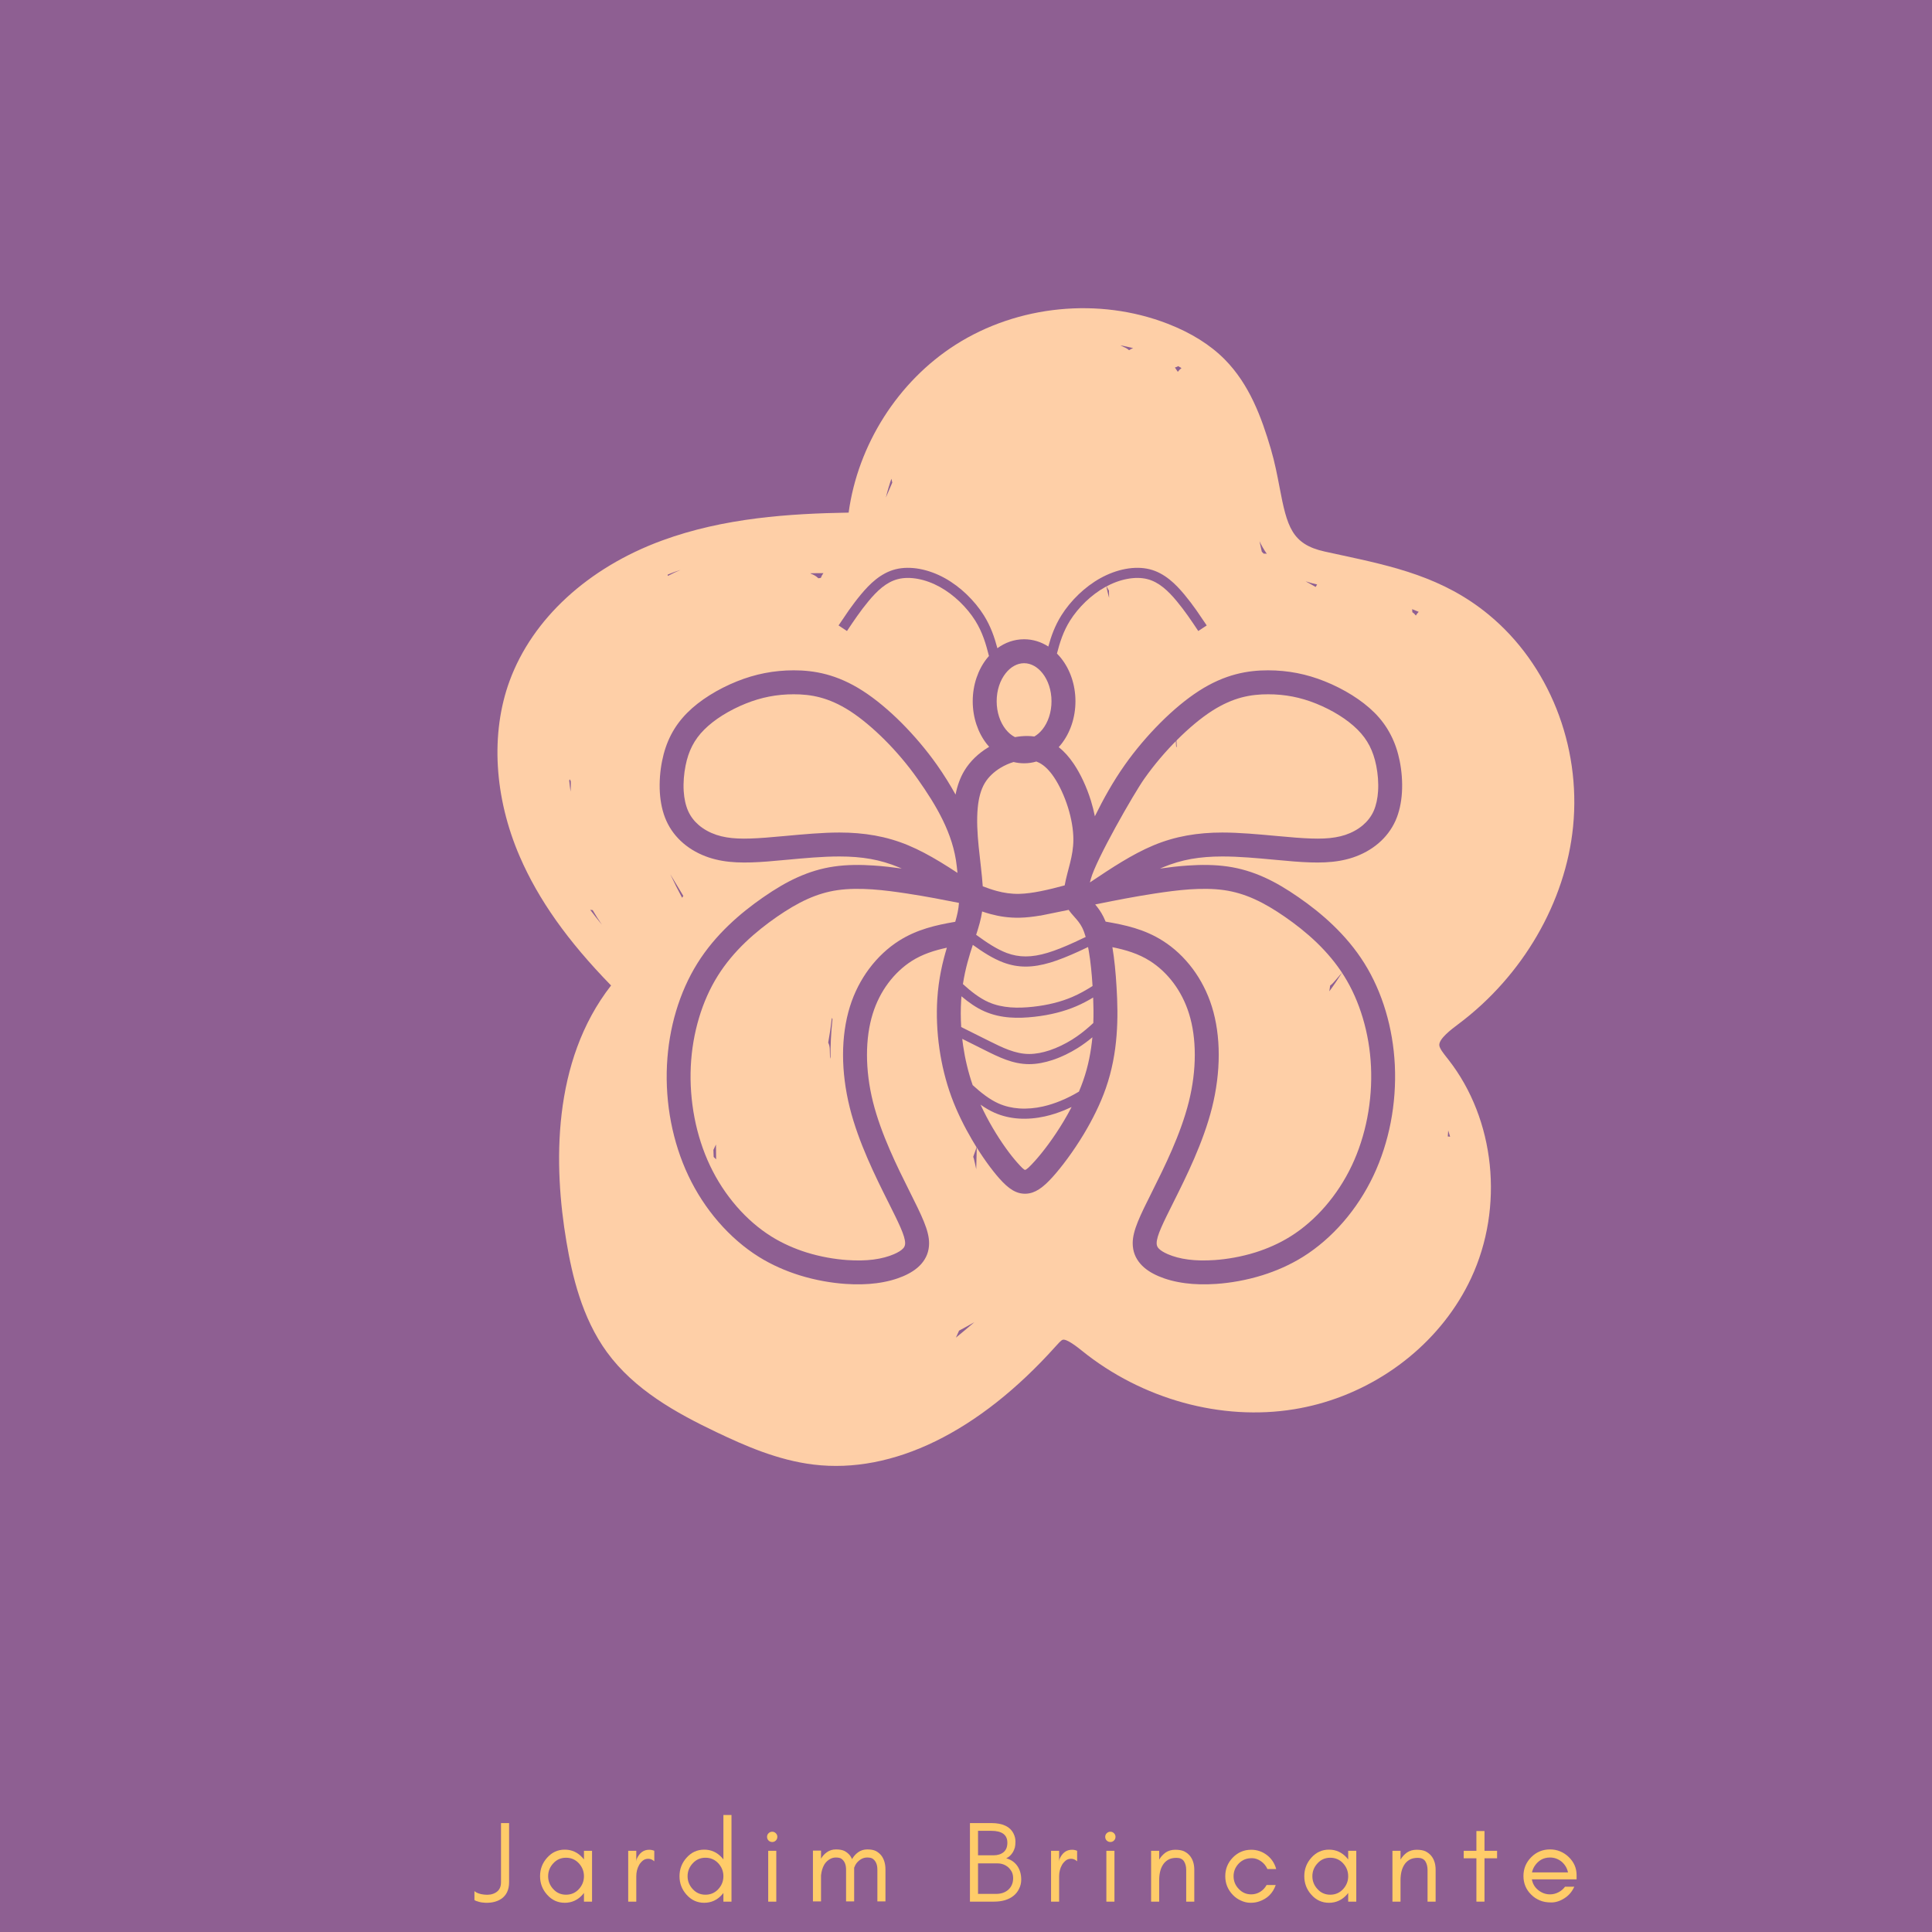 <svg xmlns="http://www.w3.org/2000/svg" xmlns:xlink="http://www.w3.org/1999/xlink" width="1080" zoomAndPan="magnify" viewBox="0 0 810 810" height="1080" preserveAspectRatio="xMidYMid meet" version="1.0"><defs><g/><clipPath id="a959e64157"><path d="M 208 129 L 661 129 L 661 615 L 208 615 Z M 208 129 " clip-rule="nonzero"/></clipPath><clipPath id="0b4bf41350"><path d="M 149.332 202.914 L 600.391 80.973 L 725.07 542.164 L 274.016 664.105 Z M 149.332 202.914 " clip-rule="nonzero"/></clipPath><clipPath id="99b4aa50ca"><path d="M 149.332 202.914 L 600.391 80.973 L 725.07 542.164 L 274.016 664.105 Z M 149.332 202.914 " clip-rule="nonzero"/></clipPath><clipPath id="348bf1d641"><path d="M 276.352 238 L 588 238 L 588 538.582 L 276.352 538.582 Z M 276.352 238 " clip-rule="nonzero"/></clipPath></defs><rect x="-81" width="972" fill="#ffffff" y="-81" height="972" fill-opacity="1"/><rect x="-81" width="972" fill="#8e5f92" y="-81" height="972" fill-opacity="1"/><g clip-path="url(#a959e64157)"><g clip-path="url(#0b4bf41350)"><g clip-path="url(#99b4aa50ca)"><path fill="#fecfa7" d="M 624.102 257.676 C 605.016 241.961 584.062 237.441 561.879 232.648 C 559.73 232.188 557.57 231.719 555.398 231.242 C 541.566 228.184 539.602 220.797 536.477 204.379 C 535.539 199.477 534.48 193.914 532.809 188.23 C 528.879 174.902 523.812 161.125 513.434 150.652 C 507.398 144.559 499.375 139.543 489.594 135.742 C 460.789 124.551 426.707 127.918 400.645 144.527 C 376.434 159.961 359.664 186.496 355.793 214.914 C 331.211 215.328 303.559 217.062 277.539 226.625 C 246.516 238.023 223.246 259.438 213.688 285.379 C 205.586 307.363 207.137 334.27 217.941 359.191 C 225.762 377.23 237.988 394.504 256.195 413.168 C 231.266 445.121 232.098 488.812 237.488 520.625 C 239.855 534.59 243.926 552.477 254.492 566.941 C 265.945 582.625 283.355 592.332 300.469 600.484 C 312.199 606.074 325.977 612.188 341.051 614.027 C 374.258 618.074 410.312 600.473 442.598 564.453 C 443.523 563.41 444.801 561.988 445.484 561.727 C 447.09 561.078 452.008 565.008 453.605 566.301 C 478.809 586.652 512.082 595.82 542.605 590.828 C 545.992 590.273 549.328 589.551 552.613 588.664 C 580.758 581.055 604.797 561.492 616.766 535.891 C 630.684 506.117 626.859 469.297 607.258 444.266 L 606.641 443.477 C 605.141 441.582 603.594 439.625 603.441 438.289 C 603.137 435.559 608.578 431.484 611.5 429.297 C 638.426 409.141 656.379 378.195 659.527 346.512 C 662.91 312.496 649.336 278.457 624.102 257.676 Z M 495.34 154.316 C 494.777 154.754 494.273 155.27 493.84 155.852 C 493.785 155.805 493.727 155.762 493.672 155.711 C 493.309 155.172 492.953 154.625 492.594 154.082 C 492.84 153.996 493.086 153.914 493.328 153.832 C 493.566 153.75 493.762 153.621 493.969 153.508 C 494.43 153.777 494.898 154.039 495.34 154.316 Z M 592.039 255.395 C 592.969 255.754 593.887 256.133 594.805 256.516 C 594.34 256.965 593.945 257.492 593.609 258.07 C 593.207 257.527 592.711 257.043 592.113 256.641 C 592.121 256.219 592.098 255.805 592.039 255.395 Z M 552.207 245.047 C 551.98 245.375 551.781 245.715 551.602 246.074 C 550.195 245.285 548.789 244.5 547.379 243.715 C 548.887 244.215 550.492 244.66 552.207 245.047 Z M 528.055 226.922 C 528.918 228.754 529.93 230.508 531.113 232.172 C 530.684 232.105 530.25 232.082 529.809 232.109 C 529.547 231.84 529.273 231.574 529.012 231.305 C 528.699 229.844 528.387 228.387 528.055 226.922 Z M 475.078 145.953 C 474.465 146.164 473.883 146.445 473.359 146.824 C 472.977 146.484 472.562 146.168 472.07 145.914 C 471.277 145.504 470.473 145.152 469.672 144.781 C 471.484 145.117 473.293 145.5 475.078 145.953 Z M 492.77 307.984 C 492.918 308.688 493.062 309.387 493.207 310.09 C 493.246 311.16 493.324 312.23 493.371 313.301 C 493.289 313.188 493.191 313.105 493.109 313 C 492.996 311.328 492.883 309.656 492.77 307.984 Z M 463.816 245.684 C 464.184 246.336 464.555 246.984 464.93 247.625 C 464.949 248.633 464.973 249.641 464.992 250.648 C 464.531 249.008 464.137 247.355 463.816 245.684 Z M 285.977 376.395 C 284.238 373.164 282.594 369.891 281.043 366.574 C 282.859 369.59 284.672 372.605 286.488 375.621 C 286.324 375.914 286.156 376.176 285.977 376.395 Z M 347.977 443.047 C 347.945 441.98 347.898 440.918 347.879 439.855 C 347.859 438.805 347.613 437.906 347.227 437.133 C 347.859 433.699 348.375 430.238 348.762 426.758 C 348.844 426.93 348.934 427.09 349.027 427.25 C 348.422 432.781 348.137 438.34 348.199 443.93 C 348.125 443.633 348.055 443.34 347.977 443.047 Z M 408.027 484.996 C 408.531 483.617 409.027 482.238 409.496 480.855 C 409.504 480.859 409.512 480.863 409.52 480.871 C 409.43 483.98 409.352 487.09 409.285 490.199 C 408.98 488.711 408.652 487.227 408.285 485.746 C 408.219 485.484 408.125 485.238 408.027 484.996 Z M 373.73 200.711 C 373.824 201.254 373.941 201.797 374.09 202.34 C 373.176 204.414 372.277 206.5 371.406 208.59 C 372.047 205.93 372.832 203.301 373.73 200.711 Z M 344.156 242.238 C 344.035 242.273 343.91 242.309 343.789 242.348 C 343.562 242.375 343.34 242.406 343.109 242.438 C 342.258 241.621 341.219 240.984 340.086 240.582 C 339.965 240.504 339.844 240.426 339.727 240.348 C 341.559 240.305 343.391 240.285 345.227 240.305 C 344.773 240.879 344.41 241.527 344.156 242.238 Z M 279.922 240.91 C 280.754 240.582 281.578 240.238 282.426 239.926 C 283.379 239.578 284.34 239.258 285.297 238.934 C 283.496 239.684 281.715 240.559 279.992 241.461 C 279.977 241.273 279.949 241.09 279.922 240.91 Z M 247.418 381.406 C 247.609 381.441 247.797 381.484 247.992 381.516 C 248.156 381.543 248.312 381.551 248.473 381.57 C 249.684 383.656 250.977 385.695 252.34 387.688 C 250.617 385.578 248.98 383.488 247.418 381.406 Z M 239.215 331.863 C 238.988 330.316 238.793 328.77 238.633 327.215 C 238.73 327.062 238.812 326.895 238.898 326.727 C 239.016 327.008 239.156 327.285 239.312 327.547 C 239.344 328.992 239.309 330.43 239.215 331.863 Z M 300.234 486.066 C 299.891 485.727 299.551 485.383 299.207 485.039 C 299.172 484.055 299.137 483.074 299.098 482.09 L 300.176 479.836 C 300.18 481.91 300.207 483.988 300.234 486.066 Z M 402.09 557.879 C 404.254 556.73 406.398 555.547 408.516 554.324 C 405.965 556.523 403.383 558.68 400.77 560.805 C 401.227 559.836 401.66 558.859 402.09 557.879 Z M 578.184 476.574 C 578.117 475.281 578.059 473.988 578 472.695 C 578.395 472.988 578.812 473.234 579.25 473.445 C 579.414 473.848 579.582 474.246 579.746 474.648 C 579.137 475.164 578.609 475.812 578.184 476.574 Z M 557.324 415.613 C 557.441 414.805 557.559 413.992 557.676 413.188 C 558.109 412.883 558.531 412.527 558.926 412.082 C 560.215 410.645 561.441 409.164 562.707 407.711 C 561.016 410.41 559.234 413.051 557.324 415.613 Z M 606.992 476.461 C 607.074 475.633 607.113 474.793 607.172 473.957 C 607.453 474.824 607.715 475.695 607.969 476.574 C 607.648 476.512 607.324 476.477 606.992 476.461 Z M 606.992 476.461 " fill-opacity="1" fill-rule="nonzero"/></g></g></g><g clip-path="url(#348bf1d641)"><path fill="#8e5f92" d="M 463.539 386.398 C 471.645 387.785 479.73 389.492 487.547 394.465 C 492.09 397.332 496.43 401.316 500.094 406.242 C 503.414 410.719 506.203 416.012 508.074 421.992 C 510 428.148 510.961 435.039 510.961 442.25 C 510.961 449.363 510.023 456.875 508.152 464.367 C 504.496 478.98 497.262 493.465 492.199 503.602 L 492.156 503.691 C 487.559 512.871 484.93 518.133 484.93 521.234 C 484.93 522.074 485.199 522.766 485.691 523.324 C 486.492 524.227 487.848 525.062 489.668 525.844 C 491.953 526.824 494.789 527.633 498.238 528.074 C 501.336 528.477 505.016 528.582 509.309 528.281 C 514.398 527.918 520.289 526.953 526.301 525.082 C 531.227 523.531 536.27 521.359 541.016 518.398 C 546.297 515.102 551.254 510.797 555.617 505.758 C 559.977 500.723 563.785 494.926 566.762 488.641 C 569.723 482.379 571.879 475.613 573.227 468.676 C 574.609 461.535 575.129 454.219 574.793 447.098 C 574.465 440.098 573.285 433.242 571.363 426.805 C 569.457 420.402 566.805 414.422 563.492 409.133 C 560.188 403.84 556.199 399.188 551.977 395.121 C 547.668 390.98 543.09 387.426 538.695 384.383 C 534.359 381.387 530.176 378.871 525.934 376.957 C 521.844 375.113 517.668 373.828 513.211 373.191 C 508.637 372.535 503.664 372.543 498.746 372.871 C 493.754 373.211 488.719 373.914 484.195 374.602 C 475.242 375.98 468.254 377.375 461.297 378.762 L 459.164 379.199 C 460.324 380.582 461.543 382.203 462.645 384.41 C 462.957 385.039 463.258 385.699 463.539 386.398 Z M 407.789 454.926 C 411.305 458.152 414.891 460.953 418.652 462.637 C 421.41 463.852 424.336 464.512 427.266 464.715 C 430.625 464.957 434.008 464.617 437.176 463.918 C 439.824 463.332 442.348 462.48 444.625 461.547 C 447.594 460.34 450.188 458.953 452.125 457.793 L 452.352 457.66 C 453.008 456.113 453.613 454.555 454.152 453.004 C 456.273 446.949 457.422 440.832 457.992 434.891 C 456.07 436.488 454.023 438.027 451.738 439.445 C 448.613 441.391 445.047 443.156 441.387 444.379 C 438.082 445.477 434.699 446.148 431.496 446.148 C 424.637 446.148 418.746 443.207 412.859 440.266 L 403.426 435.547 C 403.535 436.488 403.656 437.438 403.793 438.398 C 404.582 443.812 405.883 449.418 407.789 454.926 Z M 449.281 464.113 C 448.328 464.57 447.297 465.027 446.23 465.465 C 443.742 466.48 440.973 467.414 438.09 468.055 C 434.523 468.844 430.734 469.223 426.969 468.949 C 423.57 468.711 420.176 467.941 416.945 466.512 C 414.922 465.609 412.98 464.461 411.098 463.129 C 412.672 466.543 414.41 469.828 416.188 472.855 C 419.762 478.949 423.543 484.121 426.504 487.445 C 428.27 489.426 429.316 490.453 429.738 490.473 C 430.344 490.449 431.66 489.203 433.906 486.711 C 437.309 482.934 441.789 477.016 445.887 470.184 C 447.066 468.223 448.199 466.191 449.281 464.113 Z M 402.988 430.59 L 414.734 436.457 C 420.184 439.168 425.629 441.891 431.496 441.891 C 434.262 441.891 437.18 441.312 440.039 440.359 C 443.352 439.254 446.613 437.637 449.504 435.84 C 452.227 434.141 454.617 432.258 456.832 430.301 L 458.379 428.898 C 458.512 425.219 458.457 421.641 458.316 418.219 C 456.078 419.551 453.734 420.809 451.211 421.887 C 446.066 424.086 440.195 425.57 433.613 426.297 C 430.301 426.66 426.797 426.852 423.297 426.574 C 419.746 426.293 416.133 425.523 412.691 423.996 C 409.289 422.496 406.137 420.273 403.098 417.699 L 402.965 419.531 C 402.754 422.977 402.742 426.695 402.988 430.59 Z M 403.707 412.582 C 407.176 415.742 410.703 418.488 414.41 420.133 C 417.328 421.434 420.477 422.094 423.633 422.34 C 426.852 422.59 430.09 422.418 433.156 422.082 C 439.312 421.402 444.789 420.027 449.551 417.984 C 452.578 416.691 455.363 415.094 458.059 413.395 C 457.723 407.996 457.223 403.094 456.508 398.891 L 456.172 397.051 C 454.816 397.703 453.469 398.328 452.141 398.938 C 447.988 400.828 443.988 402.469 440.359 403.559 C 436.617 404.676 433.223 405.246 430.012 405.246 C 426.773 405.246 423.691 404.664 420.605 403.508 C 416.301 401.895 412.066 399.172 407.859 396.137 C 406.395 400.582 404.719 406.004 403.707 412.582 Z M 409.254 391.918 C 413.574 395.086 417.875 397.965 422.09 399.543 C 424.66 400.5 427.254 400.984 430.012 400.984 C 432.832 400.984 435.828 400.488 439.145 399.488 C 442.594 398.457 446.41 396.895 450.387 395.078 C 451.961 394.359 453.566 393.605 455.184 392.828 C 454.738 391.293 454.246 389.965 453.699 388.879 C 452.809 387.094 451.59 385.711 450.52 384.5 C 449.605 383.473 448.754 382.516 448.043 381.465 L 439.727 383.16 L 439.273 383.25 L 438.82 383.344 L 438.371 383.434 L 437.914 383.527 L 436.047 383.91 L 436.137 383.852 C 433.172 384.359 430.312 384.691 427.59 384.75 C 423.008 384.859 419 384.223 415.316 383.23 C 414.109 382.906 412.926 382.535 411.762 382.137 C 411.273 385.441 410.395 388.434 409.254 391.918 Z M 351.57 262.219 L 355.941 255.785 C 357.465 253.645 359.09 251.469 360.91 249.281 C 362.77 247.055 364.816 244.82 367.156 242.957 C 369.602 241.016 372.348 239.449 375.48 238.668 C 378.578 237.891 382.051 237.879 385.57 238.527 C 389.109 239.184 392.742 240.512 396.164 242.41 C 399.426 244.223 402.512 246.562 405.23 249.156 C 408.105 251.91 410.605 254.969 412.512 258.02 C 415.406 262.652 416.934 267.211 418.16 271.766 C 421.41 269.379 425.238 268.012 429.352 268.012 C 433.043 268.012 436.496 269.109 439.512 271.059 C 440.703 266.75 442.227 262.41 444.973 258.02 C 446.879 254.969 449.379 251.91 452.254 249.156 C 454.977 246.562 458.059 244.223 461.328 242.41 C 464.742 240.512 468.375 239.184 471.914 238.527 C 475.434 237.879 478.91 237.891 482.004 238.668 C 485.141 239.449 487.883 241.016 490.328 242.957 C 492.668 244.82 494.715 247.055 496.574 249.281 C 498.395 251.469 500.027 253.645 501.543 255.785 L 505.922 262.219 L 502.383 264.555 C 500.988 262.465 499.59 260.355 498.086 258.242 C 496.602 256.145 495.023 254.043 493.316 251.992 C 491.633 249.969 489.77 247.941 487.691 246.273 C 485.711 244.688 483.48 243.406 480.969 242.781 C 478.469 242.152 475.609 242.152 472.676 242.699 C 469.594 243.262 466.406 244.441 463.383 246.117 C 460.445 247.746 457.656 249.867 455.176 252.227 C 452.562 254.727 450.305 257.496 448.578 260.254 C 445.762 264.766 444.324 269.379 443.129 273.996 C 443.777 274.648 444.391 275.34 444.969 276.078 C 448.625 280.719 450.887 287.07 450.887 294.008 C 450.887 300.953 448.625 307.305 444.969 311.949 C 444.617 312.395 444.258 312.82 443.879 313.234 C 446.156 315.043 448.262 317.387 450.211 320.289 C 453.012 324.457 455.566 329.906 457.355 335.645 C 458.023 337.809 458.59 340.016 459.031 342.23 C 462.621 334.938 466.621 327.723 471.566 320.715 C 475.969 314.473 481.133 308.398 486.465 303.062 C 491.812 297.699 497.418 293.027 502.707 289.633 C 508.133 286.145 513.223 284 518.035 282.715 C 522.883 281.434 527.371 281.035 531.617 281.035 C 535.812 281.035 539.855 281.426 543.82 282.195 C 547.77 282.973 551.621 284.125 555.449 285.664 C 559.352 287.227 563.289 289.207 566.906 291.48 C 570.402 293.672 573.617 296.16 576.262 298.797 C 579.07 301.609 581.324 304.691 583.078 308.117 C 584.82 311.469 586.043 315.09 586.836 319.074 C 587.664 323.215 588.047 327.84 587.762 332.34 C 587.496 336.449 586.66 340.496 585.094 344.035 C 583.391 347.824 580.922 350.984 577.961 353.52 C 574.832 356.207 571.125 358.207 567.211 359.512 C 563.539 360.723 559.73 361.344 555.59 361.535 C 551.59 361.727 547.332 361.547 542.582 361.18 L 534.203 360.438 C 527.168 359.781 519.566 359.078 512.5 359.078 C 507.754 359.078 503.43 359.41 499.383 360.129 C 495.359 360.852 491.449 362.004 487.5 363.648 L 486.336 364.145 C 490.035 363.621 494.008 363.145 498.086 362.875 C 503.613 362.496 509.273 362.504 514.621 363.273 C 520.07 364.047 525.125 365.609 530.051 367.82 C 534.84 369.977 539.527 372.789 544.379 376.152 C 549.191 379.48 554.203 383.375 558.91 387.906 C 563.707 392.52 568.238 397.809 572.008 403.84 C 575.785 409.883 578.809 416.691 580.969 423.938 C 583.109 431.105 584.418 438.766 584.793 446.625 C 585.164 454.555 584.594 462.68 583.066 470.566 C 581.566 478.312 579.145 485.887 575.816 492.918 C 572.449 500.02 568.148 506.586 563.188 512.305 C 558.145 518.121 552.414 523.098 546.309 526.914 C 540.801 530.355 534.973 532.859 529.281 534.645 C 522.449 536.777 515.773 537.871 510.012 538.281 C 505.109 538.629 500.773 538.48 496.98 537.992 C 492.477 537.414 488.762 536.344 485.746 535.059 C 482.602 533.715 480.055 532.051 478.207 529.953 C 476.043 527.508 474.891 524.641 474.891 521.234 C 474.891 515.852 477.918 509.801 483.211 499.227 L 483.234 499.172 C 488.094 489.453 495.004 475.609 498.422 461.934 C 500.086 455.27 500.922 448.594 500.922 442.25 C 500.922 436.008 500.117 430.133 498.5 424.977 C 496.98 420.105 494.734 415.812 492.055 412.207 C 489.164 408.328 485.758 405.199 482.184 402.926 C 477.328 399.82 471.934 398.234 466.367 397.105 L 466.395 397.242 C 467.215 402.109 467.77 407.781 468.129 413.977 C 468.504 420.195 468.684 426.988 468.129 434.035 C 467.578 441.23 466.25 448.746 463.605 456.297 C 461.305 462.883 458 469.438 454.473 475.324 C 449.98 482.805 445.082 489.277 441.355 493.422 C 437.234 498 433.938 500.32 430.129 500.469 C 426.102 500.621 422.883 498.457 419.012 494.109 C 415.727 490.418 411.539 484.68 407.566 477.922 C 404.32 472.398 401.227 466.207 398.914 459.922 C 396.469 453.262 394.84 446.426 393.875 439.812 C 392.797 432.398 392.57 425.242 392.961 418.922 C 393.508 410.203 395.238 403.105 396.984 397.328 C 391.801 398.445 386.777 400.008 382.23 402.91 C 378.656 405.199 375.242 408.332 372.359 412.211 C 369.68 415.812 367.43 420.105 365.91 424.977 C 364.301 430.133 363.488 436 363.488 442.25 C 363.488 448.602 364.332 455.277 365.984 461.934 C 369.406 475.609 376.324 489.453 381.16 499.137 L 381.207 499.227 C 386.496 509.801 389.523 515.852 389.523 521.234 C 389.523 524.641 388.371 527.508 386.215 529.953 C 384.355 532.051 381.809 533.715 378.672 535.059 C 375.656 536.344 371.938 537.414 367.43 537.992 C 363.641 538.48 359.301 538.629 354.398 538.281 C 348.637 537.871 341.961 536.777 335.129 534.645 C 329.441 532.859 323.613 530.355 318.102 526.914 C 312 523.098 306.266 518.121 301.227 512.305 C 296.262 506.586 291.961 500.02 288.598 492.918 C 285.27 485.887 282.848 478.312 281.344 470.566 C 279.82 462.68 279.246 454.555 279.621 446.625 C 280 438.766 281.301 431.105 283.441 423.938 C 285.605 416.691 288.625 409.883 292.406 403.84 C 296.172 397.809 300.703 392.516 305.504 387.906 C 310.215 383.375 315.227 379.48 320.031 376.152 C 324.887 372.789 329.574 369.977 334.363 367.82 C 339.289 365.609 344.348 364.047 349.789 363.273 C 355.137 362.504 360.805 362.496 366.324 362.875 C 370.406 363.145 374.375 363.621 378.078 364.145 L 376.914 363.648 C 372.965 362.004 369.055 360.852 365.027 360.129 C 360.988 359.41 356.66 359.078 351.91 359.078 C 344.848 359.078 337.246 359.781 330.211 360.438 L 321.828 361.18 C 317.082 361.547 312.836 361.727 308.828 361.535 C 304.688 361.344 300.879 360.723 297.211 359.512 C 293.297 358.207 289.582 356.207 286.453 353.52 C 283.488 350.984 281.02 347.824 279.344 344.059 C 277.75 340.496 276.918 336.449 276.652 332.34 C 276.371 327.84 276.75 323.215 277.578 319.074 C 278.371 315.09 279.59 311.469 281.32 308.109 C 283.059 304.746 285.309 301.668 288.152 298.82 C 290.801 296.152 294.012 293.672 297.508 291.48 C 301.125 289.207 305.059 287.227 308.965 285.664 C 312.793 284.125 316.645 282.973 320.59 282.203 C 324.555 281.426 328.602 281.035 332.793 281.035 C 337.043 281.035 341.535 281.434 346.379 282.715 C 351.184 284 356.285 286.145 361.707 289.633 C 366.992 293.027 372.605 297.699 377.957 303.051 C 383.281 308.398 388.449 314.48 392.848 320.715 C 395.723 324.789 398.277 328.93 400.621 333.121 C 401.324 329.559 402.484 326.172 404.293 323.156 C 406.742 319.082 410.301 315.781 414.258 313.387 L 414.715 313.109 C 414.379 312.734 414.051 312.352 413.738 311.949 C 410.082 307.305 407.82 300.953 407.82 294.008 C 407.82 287.07 410.082 280.719 413.738 276.078 L 414.625 275.023 C 413.371 270.059 411.941 265.102 408.906 260.254 C 407.184 257.496 404.922 254.727 402.309 252.227 C 399.828 249.867 397.039 247.746 394.102 246.117 C 391.078 244.441 387.891 243.262 384.812 242.699 C 381.875 242.152 379.016 242.152 376.516 242.781 C 374.004 243.406 371.773 244.688 369.793 246.273 C 367.715 247.941 365.852 249.969 364.168 251.992 C 362.461 254.043 360.883 256.145 359.398 258.242 C 357.895 260.355 356.496 262.465 355.102 264.555 Z M 434.508 319.273 C 432.859 319.762 431.137 320.012 429.352 320.012 C 427.84 320.012 426.367 319.824 424.941 319.477 C 423.086 320.035 421.203 320.867 419.445 321.934 C 416.793 323.547 414.441 325.695 412.879 328.297 C 411.184 331.129 410.312 334.691 409.934 338.523 C 408.906 349.062 411.297 360.969 412.023 371.586 C 413.922 372.312 415.863 372.992 417.906 373.547 C 420.828 374.332 423.934 374.832 427.355 374.754 C 432.746 374.629 439.391 373.094 446.367 371.203 C 447.582 364.547 450.016 359.121 450.016 351.965 C 450.016 347.703 449.156 343.047 447.793 338.633 C 446.277 333.77 444.168 329.242 441.898 325.863 C 439.938 322.945 437.895 320.957 435.734 319.82 C 435.336 319.609 434.93 319.43 434.508 319.273 Z M 437.09 282.273 C 435.043 279.672 432.297 278.051 429.352 278.051 C 426.414 278.051 423.664 279.672 421.621 282.273 C 419.293 285.219 417.859 289.371 417.859 294.008 C 417.859 298.648 419.301 302.805 421.621 305.754 C 422.742 307.18 424.082 308.312 425.543 309.047 C 426.348 308.898 427.148 308.777 427.934 308.703 C 429.91 308.508 431.809 308.523 433.648 308.781 C 434.922 308.055 436.086 307.023 437.09 305.754 C 439.41 302.805 440.848 298.648 440.848 294.008 C 440.848 289.371 439.41 285.219 437.09 282.273 Z M 456.941 369.973 L 457.289 369.738 C 461.676 366.812 466.07 363.879 470.238 361.367 C 474.668 358.688 479.141 356.273 483.656 354.391 C 488.203 352.5 492.801 351.16 497.617 350.289 C 502.438 349.43 507.328 349.039 512.5 349.039 C 519.598 349.039 527.652 349.789 535.102 350.473 L 543.328 351.184 C 547.785 351.52 551.691 351.699 555.117 351.539 C 558.402 351.387 561.34 350.926 564.039 350.031 C 566.762 349.117 569.32 347.742 571.453 345.914 C 573.328 344.309 574.883 342.328 575.922 340 C 576.988 337.574 577.574 334.691 577.762 331.703 C 577.992 328.137 577.672 324.402 577 321.035 C 576.379 317.934 575.461 315.176 574.188 312.699 C 572.949 310.273 571.293 308.027 569.16 305.898 C 567.008 303.742 564.395 301.73 561.574 299.957 C 558.488 298.012 555.105 296.316 551.723 294.957 C 548.484 293.66 545.227 292.68 541.922 292.039 C 538.629 291.402 535.219 291.078 531.617 291.078 C 528.086 291.078 524.41 291.395 520.586 292.402 C 516.73 293.426 512.602 295.188 508.113 298.062 C 503.492 301.039 498.461 305.242 493.555 310.152 C 488.613 315.066 483.848 320.684 479.762 326.477 C 475.352 332.715 459.477 360.473 457.34 368.488 Z M 384.656 326.477 C 380.57 320.684 375.801 315.066 370.879 310.152 C 365.953 305.242 360.918 301.039 356.297 298.062 C 351.816 295.188 347.684 293.426 343.824 292.402 C 340.004 291.391 336.328 291.078 332.793 291.078 C 329.199 291.078 325.781 291.402 322.508 292.039 C 319.184 292.68 315.934 293.66 312.691 294.957 C 309.309 296.316 305.926 298.012 302.836 299.957 C 300.02 301.73 297.406 303.742 295.254 305.898 C 293.152 307.988 291.492 310.242 290.227 312.699 C 288.949 315.176 288.031 317.934 287.418 321.035 C 286.746 324.402 286.422 328.137 286.648 331.703 C 286.836 334.691 287.426 337.574 288.5 340 C 289.527 342.328 291.086 344.309 292.957 345.914 C 295.09 347.742 297.652 349.117 300.371 350.023 C 303.078 350.926 306.008 351.387 309.301 351.539 C 312.719 351.699 316.625 351.52 321.082 351.184 L 329.309 350.473 C 336.758 349.789 344.816 349.039 351.91 349.039 C 357.086 349.039 361.98 349.43 366.793 350.289 C 371.613 351.16 376.215 352.5 380.758 354.391 C 385.277 356.273 389.746 358.688 394.18 361.367 C 396.535 362.793 398.973 364.348 401.434 365.965 L 401.121 363.117 C 399.641 349.488 392.539 337.652 384.656 326.477 Z M 402.055 378.543 C 395.449 377.234 388.719 375.906 380.215 374.602 C 375.691 373.914 370.656 373.211 365.664 372.871 C 360.754 372.543 355.77 372.535 351.207 373.191 C 346.75 373.82 342.57 375.113 338.477 376.957 C 334.234 378.871 330.055 381.387 325.715 384.383 C 321.324 387.426 316.75 390.988 312.445 395.121 C 308.207 399.188 304.23 403.844 300.918 409.133 C 297.609 414.422 294.953 420.402 293.047 426.805 C 291.125 433.242 289.949 440.098 289.617 447.098 C 289.281 454.219 289.805 461.535 291.188 468.676 C 292.531 475.613 294.688 482.379 297.652 488.641 C 300.625 494.926 304.434 500.723 308.797 505.758 C 313.16 510.797 318.121 515.102 323.395 518.398 C 328.145 521.359 333.184 523.531 338.109 525.082 C 344.125 526.953 350.012 527.918 355.102 528.281 C 359.398 528.582 363.074 528.477 366.176 528.074 C 369.625 527.633 372.461 526.824 374.742 525.844 C 376.559 525.066 377.914 524.234 378.719 523.324 C 379.215 522.766 379.484 522.074 379.484 521.234 C 379.484 518.133 376.852 512.871 372.262 503.691 L 372.23 503.645 C 367.148 493.465 359.914 478.98 356.262 464.367 C 354.395 456.852 353.449 449.359 353.449 442.25 C 353.449 435.039 354.418 428.148 356.34 421.992 C 358.207 416.012 360.996 410.719 364.32 406.242 C 367.984 401.316 372.32 397.332 376.859 394.449 C 384.547 389.574 392.508 387.84 400.488 386.465 C 401.293 383.773 401.852 381.32 402.055 378.543 Z M 402.055 378.543 " fill-opacity="1" fill-rule="nonzero"/></g><g fill="#ffcc69" fill-opacity="1"><g transform="translate(198.658, 797.269)"><g><path d="M 14.781 -8.141 C 14.781 -4.973 13.68 -2.645 11.484 -1.156 C 9.734 0 7.551 0.547 4.938 0.484 C 3.844 0.453 2.875 0.305 2.031 0.047 C 1.164 -0.18 0.57 -0.422 0.25 -0.672 L 0.25 -4.406 C 1.145 -3.633 2.484 -3.148 4.266 -2.953 C 6.141 -2.723 7.738 -2.984 9.062 -3.734 C 10.613 -4.598 11.391 -6.066 11.391 -8.141 L 11.391 -32.938 L 14.781 -32.938 Z M 14.781 -8.141 "/></g></g></g><g fill="#ffcc69" fill-opacity="1"><g transform="translate(224.232, 797.269)"><g><path d="M 20.594 -10.656 C 20.594 -12.719 19.879 -14.523 18.453 -16.078 C 17.004 -17.629 15.211 -18.406 13.078 -18.406 C 10.941 -18.406 9.164 -17.629 7.75 -16.078 C 6.301 -14.523 5.578 -12.719 5.578 -10.656 C 5.578 -8.594 6.301 -6.785 7.75 -5.234 C 9.164 -3.68 10.941 -2.906 13.078 -2.906 C 15.211 -2.906 17.004 -3.68 18.453 -5.234 C 19.879 -6.785 20.594 -8.594 20.594 -10.656 Z M 23.984 0 L 20.594 0 L 20.594 -3.641 C 20.395 -3.379 20.195 -3.133 20 -2.906 C 17.969 -0.645 15.484 0.484 12.547 0.484 C 9.609 0.484 7.141 -0.645 5.141 -2.906 C 3.172 -5.102 2.188 -7.688 2.188 -10.656 C 2.188 -13.625 3.172 -16.207 5.141 -18.406 C 7.141 -20.664 9.609 -21.797 12.547 -21.797 C 15.484 -21.797 17.969 -20.664 20 -18.406 C 20.195 -18.176 20.395 -17.938 20.594 -17.688 L 20.594 -21.312 L 23.984 -21.312 Z M 23.984 0 "/></g></g></g><g fill="#ffcc69" fill-opacity="1"><g transform="translate(259.736, 797.269)"><g><path d="M 14.578 -16.906 C 13.805 -17.613 12.969 -17.969 12.062 -17.969 C 11.188 -17.969 10.441 -17.727 9.828 -17.25 C 9.18 -16.727 8.648 -16.113 8.234 -15.406 C 7.43 -13.977 7.031 -12.395 7.031 -10.656 L 7.031 0 L 3.641 0 L 3.641 -21.312 L 7.031 -21.312 L 7.031 -16.906 L 7.172 -17.781 C 8.297 -20.426 10.055 -21.75 12.453 -21.75 C 13.191 -21.75 13.898 -21.602 14.578 -21.312 Z M 14.578 -16.906 "/></g></g></g><g fill="#ffcc69" fill-opacity="1"><g transform="translate(282.696, 797.269)"><g><path d="M 20.594 -10.656 C 20.594 -12.719 19.879 -14.523 18.453 -16.078 C 17.004 -17.629 15.211 -18.406 13.078 -18.406 C 10.941 -18.406 9.164 -17.629 7.75 -16.078 C 6.301 -14.523 5.578 -12.719 5.578 -10.656 C 5.578 -8.594 6.301 -6.785 7.75 -5.234 C 9.164 -3.68 10.941 -2.906 13.078 -2.906 C 15.211 -2.906 17.004 -3.68 18.453 -5.234 C 19.879 -6.785 20.594 -8.594 20.594 -10.656 Z M 23.984 0 L 20.594 0 L 20.594 -3.641 C 20.395 -3.379 20.195 -3.133 20 -2.906 C 17.969 -0.645 15.484 0.484 12.547 0.484 C 9.609 0.484 7.141 -0.645 5.141 -2.906 C 3.172 -5.102 2.188 -7.688 2.188 -10.656 C 2.188 -13.625 3.172 -16.207 5.141 -18.406 C 7.141 -20.664 9.609 -21.797 12.547 -21.797 C 15.484 -21.797 17.969 -20.664 20 -18.406 C 20.195 -18.176 20.395 -17.938 20.594 -17.688 L 20.594 -36.328 L 23.984 -36.328 Z M 23.984 0 "/></g></g></g><g fill="#ffcc69" fill-opacity="1"><g transform="translate(318.199, 797.269)"><g><path d="M 7.078 -28.672 C 7.492 -28.254 7.703 -27.754 7.703 -27.172 C 7.703 -26.555 7.492 -26.039 7.078 -25.625 C 6.648 -25.207 6.148 -25 5.578 -25 C 4.961 -25 4.441 -25.207 4.016 -25.625 C 3.598 -26.039 3.391 -26.555 3.391 -27.172 C 3.391 -27.754 3.598 -28.254 4.016 -28.672 C 4.441 -29.098 4.961 -29.312 5.578 -29.312 C 6.148 -29.312 6.648 -29.098 7.078 -28.672 Z M 7.266 0 L 3.875 0 L 3.875 -21.312 L 7.266 -21.312 Z M 7.266 0 "/></g></g></g><g fill="#ffcc69" fill-opacity="1"><g transform="translate(337.187, 797.269)"><g><path d="M 30.656 -0.094 L 30.656 -13.422 C 30.656 -15.617 29.961 -17.164 28.578 -18.062 C 28.098 -18.352 27.352 -18.5 26.344 -18.5 C 25.344 -18.5 24.41 -18.207 23.547 -17.625 C 22.672 -17.051 21.973 -16.312 21.453 -15.406 C 21.266 -15.051 21.086 -14.66 20.922 -14.234 C 20.922 -13.984 20.922 -13.711 20.922 -13.422 L 20.922 -0.094 L 17.531 -0.094 L 17.531 -13.422 C 17.531 -15.617 16.836 -17.164 15.453 -18.062 C 14.961 -18.352 14.219 -18.5 13.219 -18.5 C 12.219 -18.5 11.285 -18.207 10.422 -17.625 C 9.547 -17.051 8.848 -16.312 8.328 -15.406 C 7.648 -14.207 7.219 -12.738 7.031 -11 L 7.031 -0.094 L 3.641 -0.094 L 3.641 -21.406 L 7.031 -21.406 L 7.031 -18.016 C 7.676 -19.117 8.484 -20.008 9.453 -20.688 C 10.547 -21.488 11.836 -21.891 13.328 -21.891 C 14.805 -21.891 16 -21.664 16.906 -21.219 C 17.812 -20.727 18.57 -20.098 19.188 -19.328 C 19.508 -18.879 19.797 -18.379 20.047 -17.828 C 20.691 -18.984 21.535 -19.938 22.578 -20.688 C 23.672 -21.488 24.961 -21.891 26.453 -21.891 C 27.93 -21.891 29.125 -21.664 30.031 -21.219 C 30.938 -20.727 31.695 -20.098 32.312 -19.328 C 33.469 -17.805 34.047 -15.836 34.047 -13.422 L 34.047 -0.094 Z M 30.656 -0.094 "/></g></g></g><g fill="#ffcc69" fill-opacity="1"><g transform="translate(382.039, 797.269)"><g/></g></g><g fill="#ffcc69" fill-opacity="1"><g transform="translate(403.012, 797.269)"><g><path d="M 25.141 -9.203 C 25.141 -7.848 24.832 -6.555 24.219 -5.328 C 23.602 -4.098 22.781 -3.098 21.75 -2.328 C 19.75 -0.773 17.066 0 13.703 0 L 3.641 0 L 3.641 -32.938 L 12.547 -32.938 C 17.359 -32.938 20.488 -31.453 21.938 -28.484 C 22.457 -27.422 22.719 -26.336 22.719 -25.234 C 22.719 -24.141 22.633 -23.285 22.469 -22.672 C 22.281 -22.023 22.023 -21.41 21.703 -20.828 C 20.961 -19.566 20.008 -18.68 18.844 -18.172 C 20.781 -17.648 22.312 -16.613 23.438 -15.062 C 24.57 -13.477 25.141 -11.523 25.141 -9.203 Z M 19.328 -24.703 C 19.328 -28.023 17.066 -29.688 12.547 -29.688 L 7.031 -29.688 L 7.031 -19.422 L 13.516 -19.422 C 15.254 -19.422 16.66 -19.859 17.734 -20.734 C 18.797 -21.609 19.328 -22.93 19.328 -24.703 Z M 21.75 -9.828 C 21.75 -10.797 21.57 -11.656 21.219 -12.406 C 20.832 -13.145 20.348 -13.789 19.766 -14.344 C 18.473 -15.469 16.953 -16.031 15.203 -16.031 L 7.031 -16.031 L 7.031 -3.25 L 14.672 -3.25 C 16.742 -3.25 18.441 -3.844 19.766 -5.031 C 21.086 -6.258 21.75 -7.859 21.75 -9.828 Z M 21.75 -9.828 "/></g></g></g><g fill="#ffcc69" fill-opacity="1"><g transform="translate(437.014, 797.269)"><g><path d="M 14.578 -16.906 C 13.805 -17.613 12.969 -17.969 12.062 -17.969 C 11.188 -17.969 10.441 -17.727 9.828 -17.25 C 9.18 -16.727 8.648 -16.113 8.234 -15.406 C 7.43 -13.977 7.031 -12.395 7.031 -10.656 L 7.031 0 L 3.641 0 L 3.641 -21.312 L 7.031 -21.312 L 7.031 -16.906 L 7.172 -17.781 C 8.297 -20.426 10.055 -21.75 12.453 -21.75 C 13.191 -21.75 13.898 -21.602 14.578 -21.312 Z M 14.578 -16.906 "/></g></g></g><g fill="#ffcc69" fill-opacity="1"><g transform="translate(459.974, 797.269)"><g><path d="M 7.078 -28.672 C 7.492 -28.254 7.703 -27.754 7.703 -27.172 C 7.703 -26.555 7.492 -26.039 7.078 -25.625 C 6.648 -25.207 6.148 -25 5.578 -25 C 4.961 -25 4.441 -25.207 4.016 -25.625 C 3.598 -26.039 3.391 -26.555 3.391 -27.172 C 3.391 -27.754 3.598 -28.254 4.016 -28.672 C 4.441 -29.098 4.961 -29.312 5.578 -29.312 C 6.148 -29.312 6.648 -29.098 7.078 -28.672 Z M 7.266 0 L 3.875 0 L 3.875 -21.312 L 7.266 -21.312 Z M 7.266 0 "/></g></g></g><g fill="#ffcc69" fill-opacity="1"><g transform="translate(478.961, 797.269)"><g><path d="M 18.359 0 L 18.359 -13.328 C 18.359 -14.711 18.051 -15.906 17.438 -16.906 C 16.789 -17.875 15.742 -18.359 14.297 -18.359 C 12.836 -18.359 11.656 -18.082 10.75 -17.531 C 9.844 -16.988 9.117 -16.281 8.578 -15.406 C 7.547 -13.789 7.031 -11.625 7.031 -8.906 L 7.031 0 L 3.641 0 L 3.641 -21.312 L 7.031 -21.312 L 7.031 -17.625 C 7.738 -18.82 8.641 -19.812 9.734 -20.594 C 10.898 -21.363 12.238 -21.75 13.75 -21.75 C 15.27 -21.75 16.5 -21.539 17.438 -21.125 C 18.375 -20.664 19.164 -20.066 19.812 -19.328 C 21.102 -17.805 21.75 -15.805 21.75 -13.328 L 21.75 0 Z M 18.359 0 "/></g></g></g><g fill="#ffcc69" fill-opacity="1"><g transform="translate(511.51, 797.269)"><g><path d="M 23.547 -13.656 L 19.859 -13.656 C 19.273 -15.008 18.367 -16.109 17.141 -16.953 C 15.922 -17.797 14.68 -18.219 13.422 -18.219 C 12.16 -18.219 11.078 -18.02 10.172 -17.625 C 9.266 -17.207 8.488 -16.66 7.844 -15.984 C 6.395 -14.461 5.672 -12.688 5.672 -10.656 C 5.672 -8.594 6.395 -6.816 7.844 -5.328 C 9.27 -3.805 11.016 -3.047 13.078 -3.047 C 14.43 -3.047 15.691 -3.406 16.859 -4.125 C 17.984 -4.832 18.867 -5.781 19.516 -6.969 L 23.344 -6.969 C 22.156 -3.551 19.848 -1.258 16.422 -0.094 C 15.359 0.289 14.145 0.484 12.781 0.484 C 11.426 0.484 10.086 0.176 8.766 -0.438 C 7.441 -1.02 6.297 -1.828 5.328 -2.859 C 3.234 -5.055 2.188 -7.656 2.188 -10.656 C 2.188 -13.688 3.234 -16.285 5.328 -18.453 C 7.461 -20.648 10.047 -21.75 13.078 -21.75 C 15.535 -21.75 17.75 -20.988 19.719 -19.469 C 21.594 -18.02 22.867 -16.082 23.547 -13.656 Z M 23.547 -13.656 "/></g></g></g><g fill="#ffcc69" fill-opacity="1"><g transform="translate(544.641, 797.269)"><g><path d="M 20.594 -10.656 C 20.594 -12.719 19.879 -14.523 18.453 -16.078 C 17.004 -17.629 15.211 -18.406 13.078 -18.406 C 10.941 -18.406 9.164 -17.629 7.75 -16.078 C 6.301 -14.523 5.578 -12.719 5.578 -10.656 C 5.578 -8.594 6.301 -6.785 7.75 -5.234 C 9.164 -3.68 10.941 -2.906 13.078 -2.906 C 15.211 -2.906 17.004 -3.68 18.453 -5.234 C 19.879 -6.785 20.594 -8.594 20.594 -10.656 Z M 23.984 0 L 20.594 0 L 20.594 -3.641 C 20.395 -3.379 20.195 -3.133 20 -2.906 C 17.969 -0.645 15.484 0.484 12.547 0.484 C 9.609 0.484 7.141 -0.645 5.141 -2.906 C 3.172 -5.102 2.188 -7.688 2.188 -10.656 C 2.188 -13.625 3.172 -16.207 5.141 -18.406 C 7.141 -20.664 9.609 -21.797 12.547 -21.797 C 15.484 -21.797 17.969 -20.664 20 -18.406 C 20.195 -18.176 20.395 -17.938 20.594 -17.688 L 20.594 -21.312 L 23.984 -21.312 Z M 23.984 0 "/></g></g></g><g fill="#ffcc69" fill-opacity="1"><g transform="translate(580.145, 797.269)"><g><path d="M 18.359 0 L 18.359 -13.328 C 18.359 -14.711 18.051 -15.906 17.438 -16.906 C 16.789 -17.875 15.742 -18.359 14.297 -18.359 C 12.836 -18.359 11.656 -18.082 10.75 -17.531 C 9.844 -16.988 9.117 -16.281 8.578 -15.406 C 7.547 -13.789 7.031 -11.625 7.031 -8.906 L 7.031 0 L 3.641 0 L 3.641 -21.312 L 7.031 -21.312 L 7.031 -17.625 C 7.738 -18.82 8.641 -19.812 9.734 -20.594 C 10.898 -21.363 12.238 -21.75 13.75 -21.75 C 15.27 -21.75 16.5 -21.539 17.438 -21.125 C 18.375 -20.664 19.164 -20.066 19.812 -19.328 C 21.102 -17.805 21.75 -15.805 21.75 -13.328 L 21.75 0 Z M 18.359 0 "/></g></g></g><g fill="#ffcc69" fill-opacity="1"><g transform="translate(612.694, 797.269)"><g><path d="M 0.969 -18.172 L 0.969 -21.312 L 6.297 -21.312 L 6.297 -29.594 L 9.688 -29.594 L 9.688 -21.312 L 14.969 -21.312 L 14.969 -18.172 L 9.688 -18.172 L 9.688 0 L 6.297 0 L 6.297 -18.172 Z M 0.969 -18.172 "/></g></g></g><g fill="#ffcc69" fill-opacity="1"><g transform="translate(636.525, 797.269)"><g><path d="M 24.469 -11.141 L 24.469 -9.344 L 5.719 -9.344 C 6.039 -7.508 6.926 -6.008 8.375 -4.844 C 9.863 -3.645 11.516 -3.047 13.328 -3.047 C 14.547 -3.047 15.723 -3.336 16.859 -3.922 C 17.953 -4.473 18.875 -5.25 19.625 -6.25 L 23.5 -6.25 C 22.594 -4.219 21.234 -2.617 19.422 -1.453 C 17.578 -0.254 15.723 0.344 13.859 0.344 C 11.953 0.344 10.336 0.051 9.016 -0.531 C 7.648 -1.113 6.469 -1.906 5.469 -2.906 C 3.281 -5.039 2.188 -7.656 2.188 -10.75 C 2.188 -13.82 3.281 -16.457 5.469 -18.656 C 7.633 -20.812 10.254 -21.891 13.328 -21.891 C 16.297 -21.891 18.895 -20.844 21.125 -18.75 C 23.352 -16.613 24.469 -14.078 24.469 -11.141 Z M 20.875 -12.25 C 20.488 -14.062 19.586 -15.566 18.172 -16.766 C 16.742 -17.922 15.129 -18.5 13.328 -18.5 C 10.547 -18.5 8.363 -17.258 6.781 -14.781 C 6.301 -14 5.961 -13.156 5.766 -12.25 Z M 20.875 -12.25 "/></g></g></g></svg>